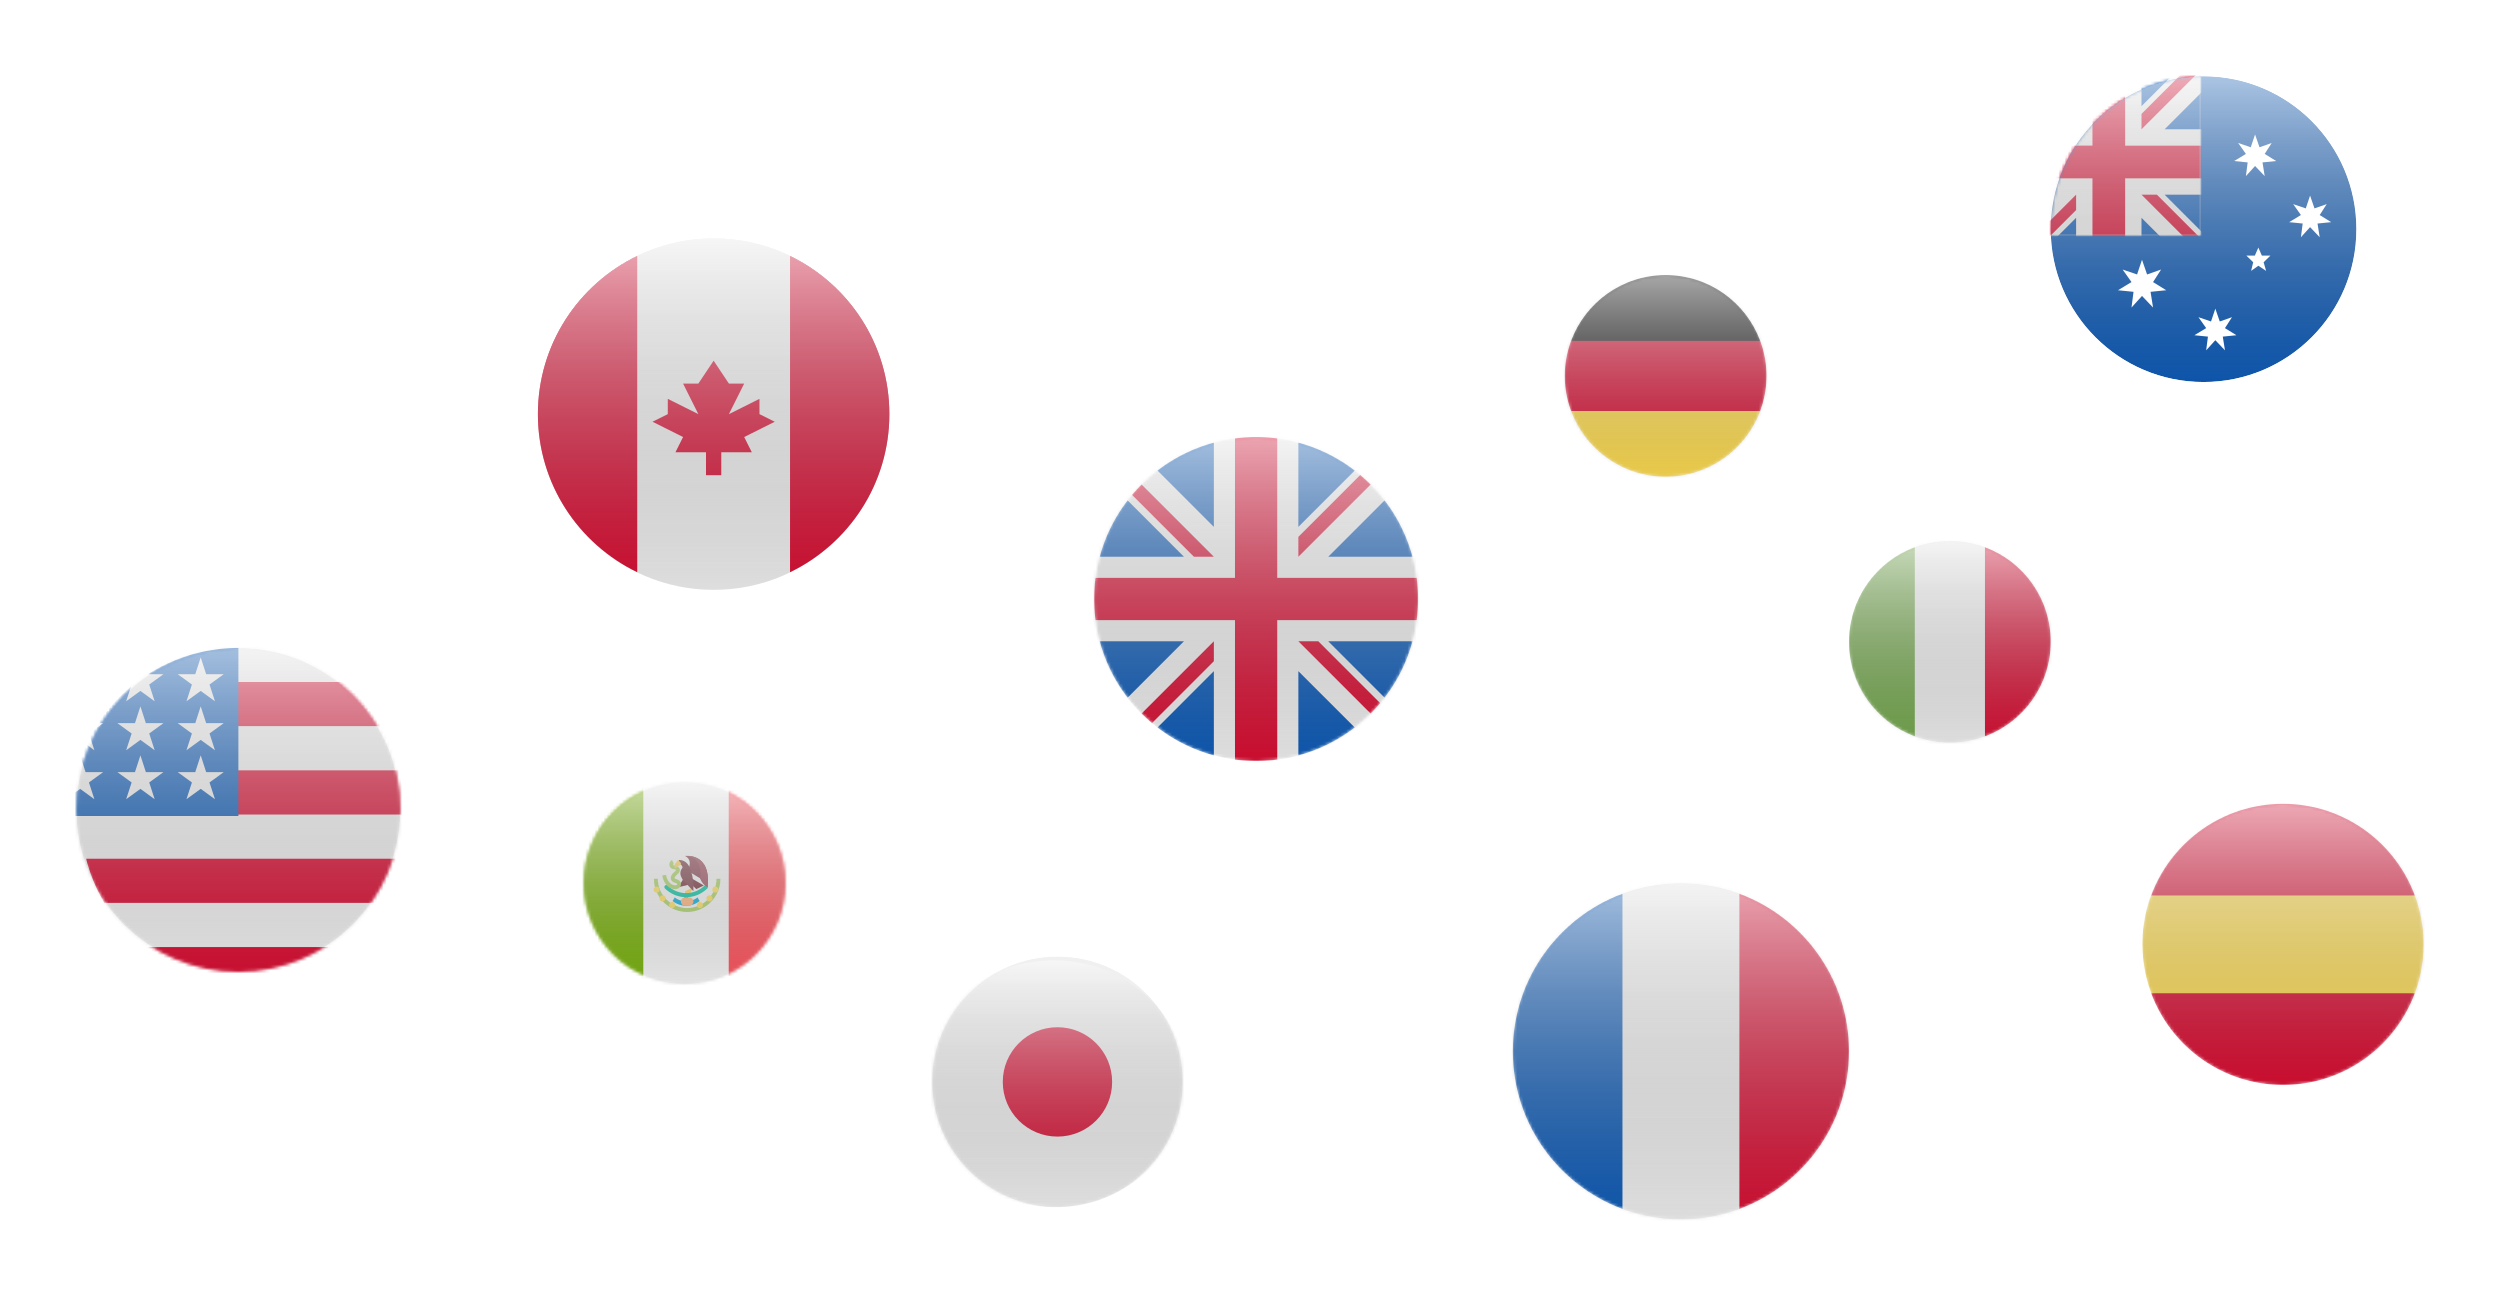 <svg xmlns="http://www.w3.org/2000/svg" xmlns:xlink="http://www.w3.org/1999/xlink" width="818" height="424" viewBox="0 0 818 424">
    <defs>
        <filter id="a" width="170.8%" height="170.8%" x="-34.4%" y="-30.7%" filterUnits="objectBoundingBox">
            <feOffset dx="1" dy="5" in="SourceAlpha" result="shadowOffsetOuter1"/>
            <feGaussianBlur in="shadowOffsetOuter1" result="shadowBlurOuter1" stdDeviation="10"/>
            <feColorMatrix in="shadowBlurOuter1" result="shadowMatrixOuter1" values="0 0 0 0 0.736 0 0 0 0 0.736 0 0 0 0 0.736 0 0 0 0.716 0"/>
            <feMerge>
                <feMergeNode in="shadowMatrixOuter1"/>
                <feMergeNode in="SourceGraphic"/>
            </feMerge>
        </filter>
        <circle id="b" cx="53" cy="53" r="53"/>
        <linearGradient id="d" x1="50%" x2="50%" y1="0%" y2="100%">
            <stop offset="0%" stop-color="#F9F9F9" stop-opacity=".685"/>
            <stop offset="100%" stop-color="#666" stop-opacity=".132"/>
        </linearGradient>
        <filter id="e" width="175%" height="175%" x="-36.5%" y="-32.5%" filterUnits="objectBoundingBox">
            <feOffset dx="1" dy="5" in="SourceAlpha" result="shadowOffsetOuter1"/>
            <feGaussianBlur in="shadowOffsetOuter1" result="shadowBlurOuter1" stdDeviation="10"/>
            <feColorMatrix in="shadowBlurOuter1" result="shadowMatrixOuter1" values="0 0 0 0 0.736 0 0 0 0 0.736 0 0 0 0 0.736 0 0 0 0.716 0"/>
            <feMerge>
                <feMergeNode in="shadowMatrixOuter1"/>
                <feMergeNode in="SourceGraphic"/>
            </feMerge>
        </filter>
        <circle id="f" cx="50" cy="50" r="50"/>
        <path id="h" d="M0 0h60v60H0z"/>
        <filter id="j" width="167%" height="167%" x="-32.6%" y="-29.1%" filterUnits="objectBoundingBox">
            <feOffset dx="1" dy="5" in="SourceAlpha" result="shadowOffsetOuter1"/>
            <feGaussianBlur in="shadowOffsetOuter1" result="shadowBlurOuter1" stdDeviation="10"/>
            <feColorMatrix in="shadowBlurOuter1" result="shadowMatrixOuter1" values="0 0 0 0 0.736 0 0 0 0 0.736 0 0 0 0 0.736 0 0 0 0.716 0"/>
            <feMerge>
                <feMergeNode in="shadowMatrixOuter1"/>
                <feMergeNode in="SourceGraphic"/>
            </feMerge>
        </filter>
        <filter id="k" width="213.6%" height="213.6%" x="-55.3%" y="-49.2%" filterUnits="objectBoundingBox">
            <feOffset dx="1" dy="5" in="SourceAlpha" result="shadowOffsetOuter1"/>
            <feGaussianBlur in="shadowOffsetOuter1" result="shadowBlurOuter1" stdDeviation="10"/>
            <feColorMatrix in="shadowBlurOuter1" result="shadowMatrixOuter1" values="0 0 0 0 0.736 0 0 0 0 0.736 0 0 0 0 0.736 0 0 0 0.716 0"/>
            <feMerge>
                <feMergeNode in="shadowMatrixOuter1"/>
                <feMergeNode in="SourceGraphic"/>
            </feMerge>
        </filter>
        <circle id="l" cx="33" cy="33" r="33"/>
        <filter id="n" width="170.8%" height="170.8%" x="-34.4%" y="-30.7%" filterUnits="objectBoundingBox">
            <feOffset dx="1" dy="5" in="SourceAlpha" result="shadowOffsetOuter1"/>
            <feGaussianBlur in="shadowOffsetOuter1" result="shadowBlurOuter1" stdDeviation="10"/>
            <feColorMatrix in="shadowBlurOuter1" result="shadowMatrixOuter1" values="0 0 0 0 0.736 0 0 0 0 0.736 0 0 0 0 0.736 0 0 0 0.716 0"/>
            <feMerge>
                <feMergeNode in="shadowMatrixOuter1"/>
                <feMergeNode in="SourceGraphic"/>
            </feMerge>
        </filter>
        <circle id="o" cx="53" cy="53" r="53"/>
        <filter id="q" width="213.6%" height="213.6%" x="-55.3%" y="-49.2%" filterUnits="objectBoundingBox">
            <feOffset dx="1" dy="5" in="SourceAlpha" result="shadowOffsetOuter1"/>
            <feGaussianBlur in="shadowOffsetOuter1" result="shadowBlurOuter1" stdDeviation="10"/>
            <feColorMatrix in="shadowBlurOuter1" result="shadowMatrixOuter1" values="0 0 0 0 0.736 0 0 0 0 0.736 0 0 0 0 0.736 0 0 0 0.716 0"/>
            <feMerge>
                <feMergeNode in="shadowMatrixOuter1"/>
                <feMergeNode in="SourceGraphic"/>
            </feMerge>
        </filter>
        <circle id="r" cx="33" cy="33" r="33"/>
        <filter id="t" width="168.2%" height="168.2%" x="-33.2%" y="-29.5%" filterUnits="objectBoundingBox">
            <feOffset dx="1" dy="5" in="SourceAlpha" result="shadowOffsetOuter1"/>
            <feGaussianBlur in="shadowOffsetOuter1" result="shadowBlurOuter1" stdDeviation="10"/>
            <feColorMatrix in="shadowBlurOuter1" result="shadowMatrixOuter1" values="0 0 0 0 0.736 0 0 0 0 0.736 0 0 0 0 0.736 0 0 0 0.716 0"/>
            <feMerge>
                <feMergeNode in="shadowMatrixOuter1"/>
                <feMergeNode in="SourceGraphic"/>
            </feMerge>
        </filter>
        <circle id="u" cx="55" cy="55" r="55"/>
        <filter id="w" width="213.6%" height="213.6%" x="-55.3%" y="-49.2%" filterUnits="objectBoundingBox">
            <feOffset dx="1" dy="5" in="SourceAlpha" result="shadowOffsetOuter1"/>
            <feGaussianBlur in="shadowOffsetOuter1" result="shadowBlurOuter1" stdDeviation="10"/>
            <feColorMatrix in="shadowBlurOuter1" result="shadowMatrixOuter1" values="0 0 0 0 0.736 0 0 0 0 0.736 0 0 0 0 0.736 0 0 0 0.716 0"/>
            <feMerge>
                <feMergeNode in="shadowMatrixOuter1"/>
                <feMergeNode in="SourceGraphic"/>
            </feMerge>
        </filter>
        <circle id="x" cx="33" cy="33" r="33"/>
        <filter id="z" width="181.5%" height="181.5%" x="-39.7%" y="-35.3%" filterUnits="objectBoundingBox">
            <feOffset dx="1" dy="5" in="SourceAlpha" result="shadowOffsetOuter1"/>
            <feGaussianBlur in="shadowOffsetOuter1" result="shadowBlurOuter1" stdDeviation="10"/>
            <feColorMatrix in="shadowBlurOuter1" result="shadowMatrixOuter1" values="0 0 0 0 0.736 0 0 0 0 0.736 0 0 0 0 0.736 0 0 0 0.716 0"/>
            <feMerge>
                <feMergeNode in="shadowMatrixOuter1"/>
                <feMergeNode in="SourceGraphic"/>
            </feMerge>
        </filter>
        <circle id="A" cx="46" cy="46" r="46"/>
        <filter id="C" width="191.5%" height="191.5%" x="-44.5%" y="-39.6%" filterUnits="objectBoundingBox">
            <feOffset dx="1" dy="5" in="SourceAlpha" result="shadowOffsetOuter1"/>
            <feGaussianBlur in="shadowOffsetOuter1" result="shadowBlurOuter1" stdDeviation="10"/>
            <feColorMatrix in="shadowBlurOuter1" result="shadowMatrixOuter1" values="0 0 0 0 0.736 0 0 0 0 0.736 0 0 0 0 0.736 0 0 0 0.716 0"/>
            <feMerge>
                <feMergeNode in="shadowMatrixOuter1"/>
                <feMergeNode in="SourceGraphic"/>
            </feMerge>
        </filter>
        <circle id="D" cx="41" cy="41" r="41"/>
    </defs>
    <g fill="none" fill-rule="evenodd">
        <g filter="url(#a)" transform="translate(24 207)">
            <mask id="c" fill="#fff">
                <use xlink:href="#b"/>
            </mask>
            <g fill-rule="nonzero">
                <use fill="#F0F0F0" fill-rule="evenodd" xlink:href="#b"/>
                <circle cx="53" cy="53" r="55.5" stroke="#FFF" stroke-width="5"/>
            </g>
            <g fill-rule="nonzero" mask="url(#c)">
                <g fill="#D80027">
                    <path d="M51.996 54.513h55.256c0-5.002-.637-9.848-1.824-14.458H51.996v14.458zM51.996 25.598H99.48A54.99 54.99 0 0 0 87.26 11.141H51.996v14.457zM54.299 109.932c12.462 0 23.917-4.508 32.962-12.048H21.336c9.045 7.54 20.5 12.048 32.963 12.048zM9.117 83.427H99.48a56.462 56.462 0 0 0 5.948-14.457H3.169a56.462 56.462 0 0 0 5.948 14.457z"/>
                </g>
                <path fill="#0052B4" d="M23.477 8.589h5.012l-4.662 3.387 1.78 5.48-4.661-3.387-4.662 3.387 1.538-4.734A55.302 55.302 0 0 0 7.155 24.611H8.76l-2.968 2.156a54.91 54.91 0 0 0-1.33 2.35l1.417 4.361-2.644-1.92a54.477 54.477 0 0 0-1.799 4.269l1.561 4.806h5.763L4.099 44.02l1.78 5.48-4.661-3.387-2.793 2.029A55.53 55.53 0 0 0-2 55h55V0C42.135 0 32.007 3.152 23.477 8.589zm2.13 40.911l-4.661-3.387-4.662 3.387 1.78-5.48-4.661-3.387h5.762l1.781-5.48 1.78 5.48h5.763l-4.662 3.387 1.78 5.48zm-1.78-21.502l1.78 5.48-4.661-3.387-4.662 3.387 1.78-5.48-4.661-3.387h5.762l1.781-5.48 1.78 5.48h5.763l-4.662 3.387zM45.337 49.5l-4.663-3.387-4.662 3.387 1.781-5.48-4.662-3.387h5.763l1.78-5.48 1.78 5.48h5.763l-4.662 3.387 1.781 5.48zm-1.782-21.502l1.781 5.48-4.662-3.387-4.662 3.387 1.781-5.48-4.662-3.387h5.763l1.78-5.48 1.78 5.48h5.763l-4.662 3.387zm0-16.022l1.781 5.48-4.662-3.387-4.662 3.387 1.781-5.48-4.662-3.387h5.763l1.78-5.48 1.78 5.48h5.763l-4.662 3.387z"/>
            </g>
            <circle cx="52" cy="53" r="56" fill="url(#d)" fill-rule="nonzero" mask="url(#c)"/>
        </g>
        <g filter="url(#e)" transform="translate(670 20)">
            <mask id="g" fill="#fff">
                <use xlink:href="#f"/>
            </mask>
            <g fill-rule="nonzero">
                <use fill="#0052B4" fill-rule="evenodd" xlink:href="#f"/>
                <circle cx="50" cy="50" r="52.5" stroke="#FFF" stroke-width="5"/>
            </g>
            <g mask="url(#g)">
                <g transform="translate(-11 -8)">
                    <mask id="i" fill="#fff">
                        <use xlink:href="#h"/>
                    </mask>
                    <use fill="#D8D8D8" xlink:href="#h"/>
                    <g mask="url(#i)">
                        <g fill-rule="nonzero" transform="translate(-11 -5)">
                            <circle cx="41" cy="41" r="41" fill="#F0F0F0"/>
                            <g fill="#0052B4">
                                <path d="M8.475 16.038a40.85 40.85 0 0 0-7.063 14.267h21.33L8.475 16.038zM80.588 30.305a40.854 40.854 0 0 0-7.063-14.266L59.259 30.305h21.329zM1.412 51.696a40.854 40.854 0 0 0 7.063 14.266l14.266-14.266H1.412zM65.962 8.476a40.853 40.853 0 0 0-14.266-7.064v21.33L65.962 8.476zM16.038 73.524a40.854 40.854 0 0 0 14.266 7.064v-21.33L16.038 73.525zM30.304 1.412a40.854 40.854 0 0 0-14.266 7.063l14.266 14.266V1.412zM51.696 80.588a40.854 40.854 0 0 0 14.266-7.063L51.696 59.259v21.329zM59.259 51.696l14.266 14.266a40.852 40.852 0 0 0 7.063-14.266h-21.33z"/>
                            </g>
                            <g fill="#D80027">
                                <path d="M81.653 35.652H46.348V.347a41.41 41.41 0 0 0-10.696 0v35.305H.347a41.41 41.41 0 0 0 0 10.696h35.305v35.305a41.406 41.406 0 0 0 10.696 0V46.348h35.305a41.406 41.406 0 0 0 0-10.696z"/>
                                <path d="M51.696 51.696L69.99 69.99a41.102 41.102 0 0 0 2.41-2.632L56.738 51.696h-5.042zM30.304 51.696L12.009 69.99c.84.842 1.72 1.644 2.632 2.41l15.663-15.664v-5.041zM30.304 30.305L12.01 12.008a41.102 41.102 0 0 0-2.41 2.632l15.663 15.663h5.042zM51.696 30.305L69.99 12.009a41.053 41.053 0 0 0-2.632-2.41L51.696 25.263v5.042z"/>
                            </g>
                        </g>
                    </g>
                </g>
            </g>
            <circle cx="50" cy="50" r="50" fill="url(#d)" fill-rule="nonzero"/>
            <path fill="#FFF" d="M65.451 23.188L66.855 19l1.45 4.188 3.998-1.407-2.295 3.58 3.757 2.329-4.47.45.713 4.483-3.153-3.308-2.994 3.308.574-4.483L60 27.69l3.86-2.329-2.532-3.58zM52.451 80.188L53.855 76l1.45 4.188 3.998-1.407-2.295 3.58 3.757 2.329-4.47.45.713 4.483-3.153-3.308-2.994 3.308.574-4.483L47 84.69l3.86-2.329-2.532-3.58zM28.252 64.802L29.862 60l1.663 4.802 4.584-1.612-2.632 4.105 4.31 2.67-5.127.517.817 5.141-3.616-3.794-3.433 3.794.658-5.141L22 69.965l4.428-2.67-2.905-4.105zM83.451 43.188L84.855 39l1.45 4.188 3.998-1.407-2.295 3.58 3.757 2.329-4.47.45.713 4.483-3.153-3.308-2.994 3.308.574-4.483L78 47.69l3.86-2.329-2.532-3.58zM66.781 58.63L67.93 56l1.152 2.63h2.805l-2.23 2.176.817 2.83-2.544-1.687-2.366 1.687.682-2.83L64 58.63z"/>
        </g>
        <g fill-rule="nonzero" filter="url(#j)" transform="translate(175 73)">
            <circle cx="57.5" cy="57.5" r="57.5" fill="#F0F0F0" stroke="#FFF" stroke-width="11"/>
            <circle cx="57.5" cy="57.5" r="57.5" fill="#F0F0F0"/>
            <g fill="#D80027">
                <path d="M115 57.5c0-22.768-13.267-42.442-32.5-51.73v103.46C101.733 99.943 115 80.269 115 57.5zM0 57.5c0 22.768 13.267 42.442 32.5 51.73V5.77C13.267 15.057 0 34.731 0 57.5zM67.5 64.99l10-4.993-5-2.497v-4.994l-10 4.994 5-9.988h-5l-5-7.49-5 7.49h-5l5 9.988-10-4.994V57.5l-5 2.497 10 4.994-2.5 4.994h10v7.49h5v-7.49h10z"/>
            </g>
            <circle cx="57.5" cy="57.5" r="57.5" fill="url(#d)"/>
        </g>
        <g filter="url(#k)" transform="translate(190 251)">
            <mask id="m" fill="#fff">
                <use xlink:href="#l"/>
            </mask>
            <g fill-rule="nonzero">
                <use fill="#F0F0F0" fill-rule="evenodd" xlink:href="#l"/>
                <circle cx="33" cy="33" r="35.5" stroke="#FFF" stroke-width="5"/>
            </g>
            <g fill-rule="nonzero" mask="url(#m)">
                <path fill="#73AF00" d="M19.56 67H-7.523C-8.338 67-9 66.152-9 65.105v-68.21C-9-4.152-8.338-5-7.523-5H19.56v72z"/>
                <path fill="#F5F5F5" d="M19.56-1h28.56v72H19.56z"/>
                <path fill="#FF4B55" d="M74.523 68H47.44V-1h27.083C75.338-1 76-.187 76 .816v65.368C76 67.187 75.338 68 74.523 68z"/>
                <path fill="#FFD250" d="M35.88 34.24l-2.72 1.36v1.36h1.36z"/>
                <g fill="#00C3A0">
                    <path d="M33.5 40.212a.655.655 0 0 1-.647-.664v-2.654c0-.367.29-.664.647-.664.358 0 .647.297.647.664v2.654c0 .367-.29.664-.647.664z"/>
                    <path d="M33.5 37.557c-2.542 0-4.996-1.006-6.911-2.832a.676.676 0 0 1-.034-.938.638.638 0 0 1 .914-.034c1.676 1.597 3.817 2.477 6.03 2.477 2.214 0 4.356-.88 6.031-2.477a.636.636 0 0 1 .914.034.675.675 0 0 1-.033.938c-1.915 1.827-4.37 2.832-6.911 2.832z"/>
                </g>
                <path fill="#00AADC" d="M33.5 40.36c-1.578 0-3.106-.532-4.42-1.538l.682-1.182a6.113 6.113 0 0 0 7.476 0l.682 1.182c-1.314 1.007-2.842 1.538-4.42 1.538z"/>
                <path fill="#732D37" d="M32.647 31.52l-1.305 2.046-.222.674 3.4-.798z"/>
                <path fill="#AAD264" d="M29.866 34.92c-1.662 0-3.657-1.38-4.186-4.457l1.24-.207c.44 2.558 2.034 3.425 2.992 3.422.293-.008.6-.108.624-.312.028-.245.035-.303-.623-.523-.357-.12-.762-.254-1.047-.575-1.15-1.297.407-2.668 1.155-3.328.132-.116.187-.215.173-.252-.041-.107-.288-.267-.566-.267-.799 0-1.405-.445-1.581-1.162-.183-.742.163-1.523.82-1.859l.578 1.103c-.154.079-.215.303-.176.463.015.064.053.214.36.214.77 0 1.502.448 1.74 1.065.102.263.255.947-.51 1.621-.826.728-1.32 1.276-1.046 1.584.062.07.328.16.504.217.566.19 1.62.541 1.468 1.84-.094.818-.833 1.385-1.838 1.412l-.08.001z"/>
                <path fill="#874150" d="M34.387 27.891s1.226-2.54-1.227-3.809c0 0 8.587-1.27 7.36 10.158-.805-.667-2-1.886-2.428-2.857l-3.705-2.222v-1.27z"/>
                <path fill="#732D37" d="M33.16 30.16l6.12 3.57-2.448 1.19-3.672-3.57v-1.19z"/>
                <path fill="#783C46" d="M31.12 26.675c.657 0 1.19.57 1.19 1.275l-.001.001c-.71.76-.886 1.923-.437 2.885l.269.576c.112.24.26.46.437.65L35.88 35.6v-1.762c0-2.195-.477-4.36-1.393-6.324-.605-1.295-1.841-2.114-3.193-2.114h-.174v1.275z"/>
                <path fill="#FFD250" d="M30.9 25.4l-1.14 1.36v1.36s1.356-.82 1.812-1.081c.32-.183.262-.615.078-.823-.142-.162-.75-.816-.75-.816z"/>
                <path fill="#AAD264" d="M33.84 42.4c-6 0-10.88-4.88-10.88-10.88h1.28c0 5.294 4.306 9.6 9.6 9.6s9.6-4.306 9.6-9.6h1.28c0 6-4.88 10.88-10.88 10.88z"/>
                <g fill="#FFE15A" transform="translate(22.96 34.24)">
                    <ellipse cx=".897" cy=".831" rx="1" ry="1"/>
                    <ellipse cx="2.823" cy="3.716" rx="1" ry="1"/>
                    <ellipse cx="5.951" cy="5.897" rx="1" ry="1"/>
                    <ellipse cx="20.107" cy=".831" rx="1" ry="1"/>
                    <ellipse cx="18.179" cy="3.716" rx="1" ry="1"/>
                    <ellipse cx="15.051" cy="5.897" rx="1" ry="1"/>
                </g>
                <path fill="#FFB478" d="M34.52 40.36h-1.36a1.36 1.36 0 0 1 0-2.72h1.36a1.36 1.36 0 0 1 0 2.72z"/>
                <path fill="#9B4B5A" d="M38.092 31.383c.41 1.243 1.278 2.38 2.428 2.856v.001c1.227-11.428-7.36-10.158-7.36-10.158 6.133 0 4.932 7.301 4.932 7.301z"/>
            </g>
            <circle cx="32.5" cy="32.5" r="34.5" fill="url(#d)" fill-rule="nonzero" mask="url(#m)"/>
        </g>
        <g filter="url(#n)" transform="translate(357 138)">
            <mask id="p" fill="#fff">
                <use xlink:href="#o"/>
            </mask>
            <use fill="#F0F0F0" fill-rule="nonzero" stroke="#FFF" stroke-width="9" xlink:href="#o"/>
            <g fill-rule="nonzero" mask="url(#p)">
                <circle cx="53" cy="53" r="53" fill="#F0F0F0"/>
                <g fill="#0052B4">
                    <path d="M10.956 20.733a52.807 52.807 0 0 0-9.13 18.441h27.572L10.956 20.733zM104.174 39.174a52.811 52.811 0 0 0-9.13-18.441L76.603 39.174h27.571zM1.826 66.826a52.812 52.812 0 0 0 9.13 18.442l18.441-18.442H1.826zM85.267 10.956a52.81 52.81 0 0 0-18.441-9.13v27.572l18.441-18.442zM20.733 95.044a52.811 52.811 0 0 0 18.441 9.13V76.603l-18.441 18.44zM39.174 1.826a52.812 52.812 0 0 0-18.441 9.13l18.44 18.441V1.826zM66.826 104.174a52.812 52.812 0 0 0 18.441-9.13l-18.44-18.441v27.571zM76.603 66.826l18.44 18.442a52.81 52.81 0 0 0 9.131-18.442H76.603z"/>
                </g>
                <g fill="#D80027">
                    <path d="M105.551 46.087H59.913V.449a53.53 53.53 0 0 0-13.826 0v45.638H.449a53.53 53.53 0 0 0 0 13.826h45.638v45.638a53.524 53.524 0 0 0 13.826 0V59.913h45.638a53.524 53.524 0 0 0 0-13.826z"/>
                    <path d="M66.826 66.826l23.65 23.65a53.132 53.132 0 0 0 3.116-3.402L73.344 66.826h-6.518zM39.174 66.826l-23.65 23.65a53.132 53.132 0 0 0 3.402 3.116l20.248-20.248v-6.518zM39.174 39.174l-23.65-23.65a53.132 53.132 0 0 0-3.116 3.402l20.248 20.248h6.518zM66.826 39.174l23.65-23.65a53.068 53.068 0 0 0-3.402-3.116L66.826 32.656v6.518z"/>
                </g>
            </g>
            <circle cx="53.5" cy="51.5" r="54.5" fill="url(#d)" fill-rule="nonzero" mask="url(#p)"/>
        </g>
        <g filter="url(#q)" transform="translate(511 85)">
            <mask id="s" fill="#fff">
                <use xlink:href="#r"/>
            </mask>
            <g fill-rule="nonzero">
                <use fill="#F0F0F0" fill-rule="evenodd" xlink:href="#r"/>
                <circle cx="33" cy="33" r="35.5" stroke="#FFF" stroke-width="5"/>
            </g>
            <g fill-rule="nonzero" mask="url(#s)">
                <path fill="#FFDA44" d="M2.053 44.478C6.715 57.044 18.81 66 33 66s26.285-8.956 30.947-21.522L33 41.608l-30.947 2.87z"/>
                <path fill="#000" d="M33 0C18.811 0 6.715 8.955 2.053 21.522L33 24.392l30.947-2.87C59.285 8.955 47.19 0 33 0z"/>
                <path fill="#D80027" d="M2.053 21.522A32.93 32.93 0 0 0 0 33c0 4.037.726 7.903 2.053 11.478h61.895A32.93 32.93 0 0 0 66 33c0-4.037-.726-7.903-2.053-11.478H2.053z"/>
            </g>
            <circle cx="33.5" cy="33.5" r="34.5" fill="url(#d)" fill-rule="nonzero" mask="url(#s)"/>
        </g>
        <g filter="url(#t)" transform="translate(494 284)">
            <mask id="v" fill="#fff">
                <use xlink:href="#u"/>
            </mask>
            <g fill-rule="nonzero">
                <use fill="#F0F0F0" fill-rule="evenodd" xlink:href="#u"/>
                <circle cx="55" cy="55" r="57.5" stroke="#FFF" stroke-width="5"/>
            </g>
            <g fill-rule="nonzero" mask="url(#v)">
                <circle cx="55" cy="55" r="55" fill="#F0F0F0"/>
                <path fill="#D80027" d="M110 55c0-23.648-14.926-43.808-35.87-51.579v103.158C95.074 98.808 110 78.65 110 55z"/>
                <path fill="#0052B4" d="M0 55c0 23.648 14.926 43.808 35.87 51.579V3.421C14.926 11.192 0 31.351 0 55z"/>
            </g>
            <circle cx="56.5" cy="54.5" r="57.5" fill="url(#d)" fill-rule="nonzero" mask="url(#v)"/>
        </g>
        <g filter="url(#w)" transform="translate(604 172)">
            <mask id="y" fill="#fff">
                <use xlink:href="#x"/>
            </mask>
            <g fill-rule="nonzero">
                <use fill="#F0F0F0" fill-rule="evenodd" xlink:href="#x"/>
                <circle cx="33" cy="33" r="35.5" stroke="#FFF" stroke-width="5"/>
            </g>
            <g fill-rule="nonzero" mask="url(#y)">
                <circle cx="33" cy="33" r="33" fill="#F0F0F0"/>
                <path fill="#D80027" d="M66 33c0-14.189-8.955-26.285-21.522-30.947v61.895C57.045 59.285 66 47.188 66 33z"/>
                <path fill="#6DA544" d="M0 33c0 14.189 8.955 26.285 21.522 30.947V2.053C8.955 6.715 0 18.81 0 33z"/>
            </g>
            <circle cx="34.5" cy="33.5" r="34.5" fill="url(#d)" fill-rule="nonzero" mask="url(#y)"/>
        </g>
        <g filter="url(#z)" transform="translate(700 258)">
            <mask id="B" fill="#fff">
                <use xlink:href="#A"/>
            </mask>
            <g fill-rule="nonzero">
                <use fill="#F0F0F0" fill-rule="evenodd" xlink:href="#A"/>
                <circle cx="46" cy="46" r="48.5" stroke="#FFF" stroke-width="5"/>
            </g>
            <g fill-rule="nonzero" mask="url(#B)">
                <path fill="#FFDA44" d="M0 46a45.901 45.901 0 0 0 2.861 16L46 66l43.139-4A45.901 45.901 0 0 0 92 46a45.901 45.901 0 0 0-2.861-16L46 26 2.861 30A45.901 45.901 0 0 0 0 46z"/>
                <g fill="#D80027">
                    <path d="M89.139 30C82.639 12.483 65.779 0 46 0 26.222 0 9.36 12.483 2.861 30H89.14zM2.861 62C9.361 79.517 26.221 92 46 92c19.778 0 36.64-12.483 43.139-30H2.86z"/>
                </g>
            </g>
            <circle cx="46.5" cy="45.5" r="46.5" fill="url(#d)" fill-rule="nonzero" mask="url(#B)"/>
        </g>
        <g filter="url(#C)" transform="translate(304 308)">
            <mask id="E" fill="#fff">
                <use xlink:href="#D"/>
            </mask>
            <g fill-rule="nonzero">
                <use fill="#F0F0F0" fill-rule="evenodd" xlink:href="#D"/>
                <circle cx="41" cy="41" r="43.5" stroke="#FFF" stroke-width="5"/>
            </g>
            <g fill-rule="nonzero" mask="url(#E)">
                <circle cx="41" cy="41" r="41" fill="#F0F0F0"/>
                <circle cx="41" cy="41" r="17.891" fill="#D80027"/>
            </g>
            <ellipse cx="39.758" cy="41.621" fill="url(#d)" fill-rule="nonzero" mask="url(#E)" rx="43.485" ry="40.379"/>
        </g>
    </g>
</svg>
